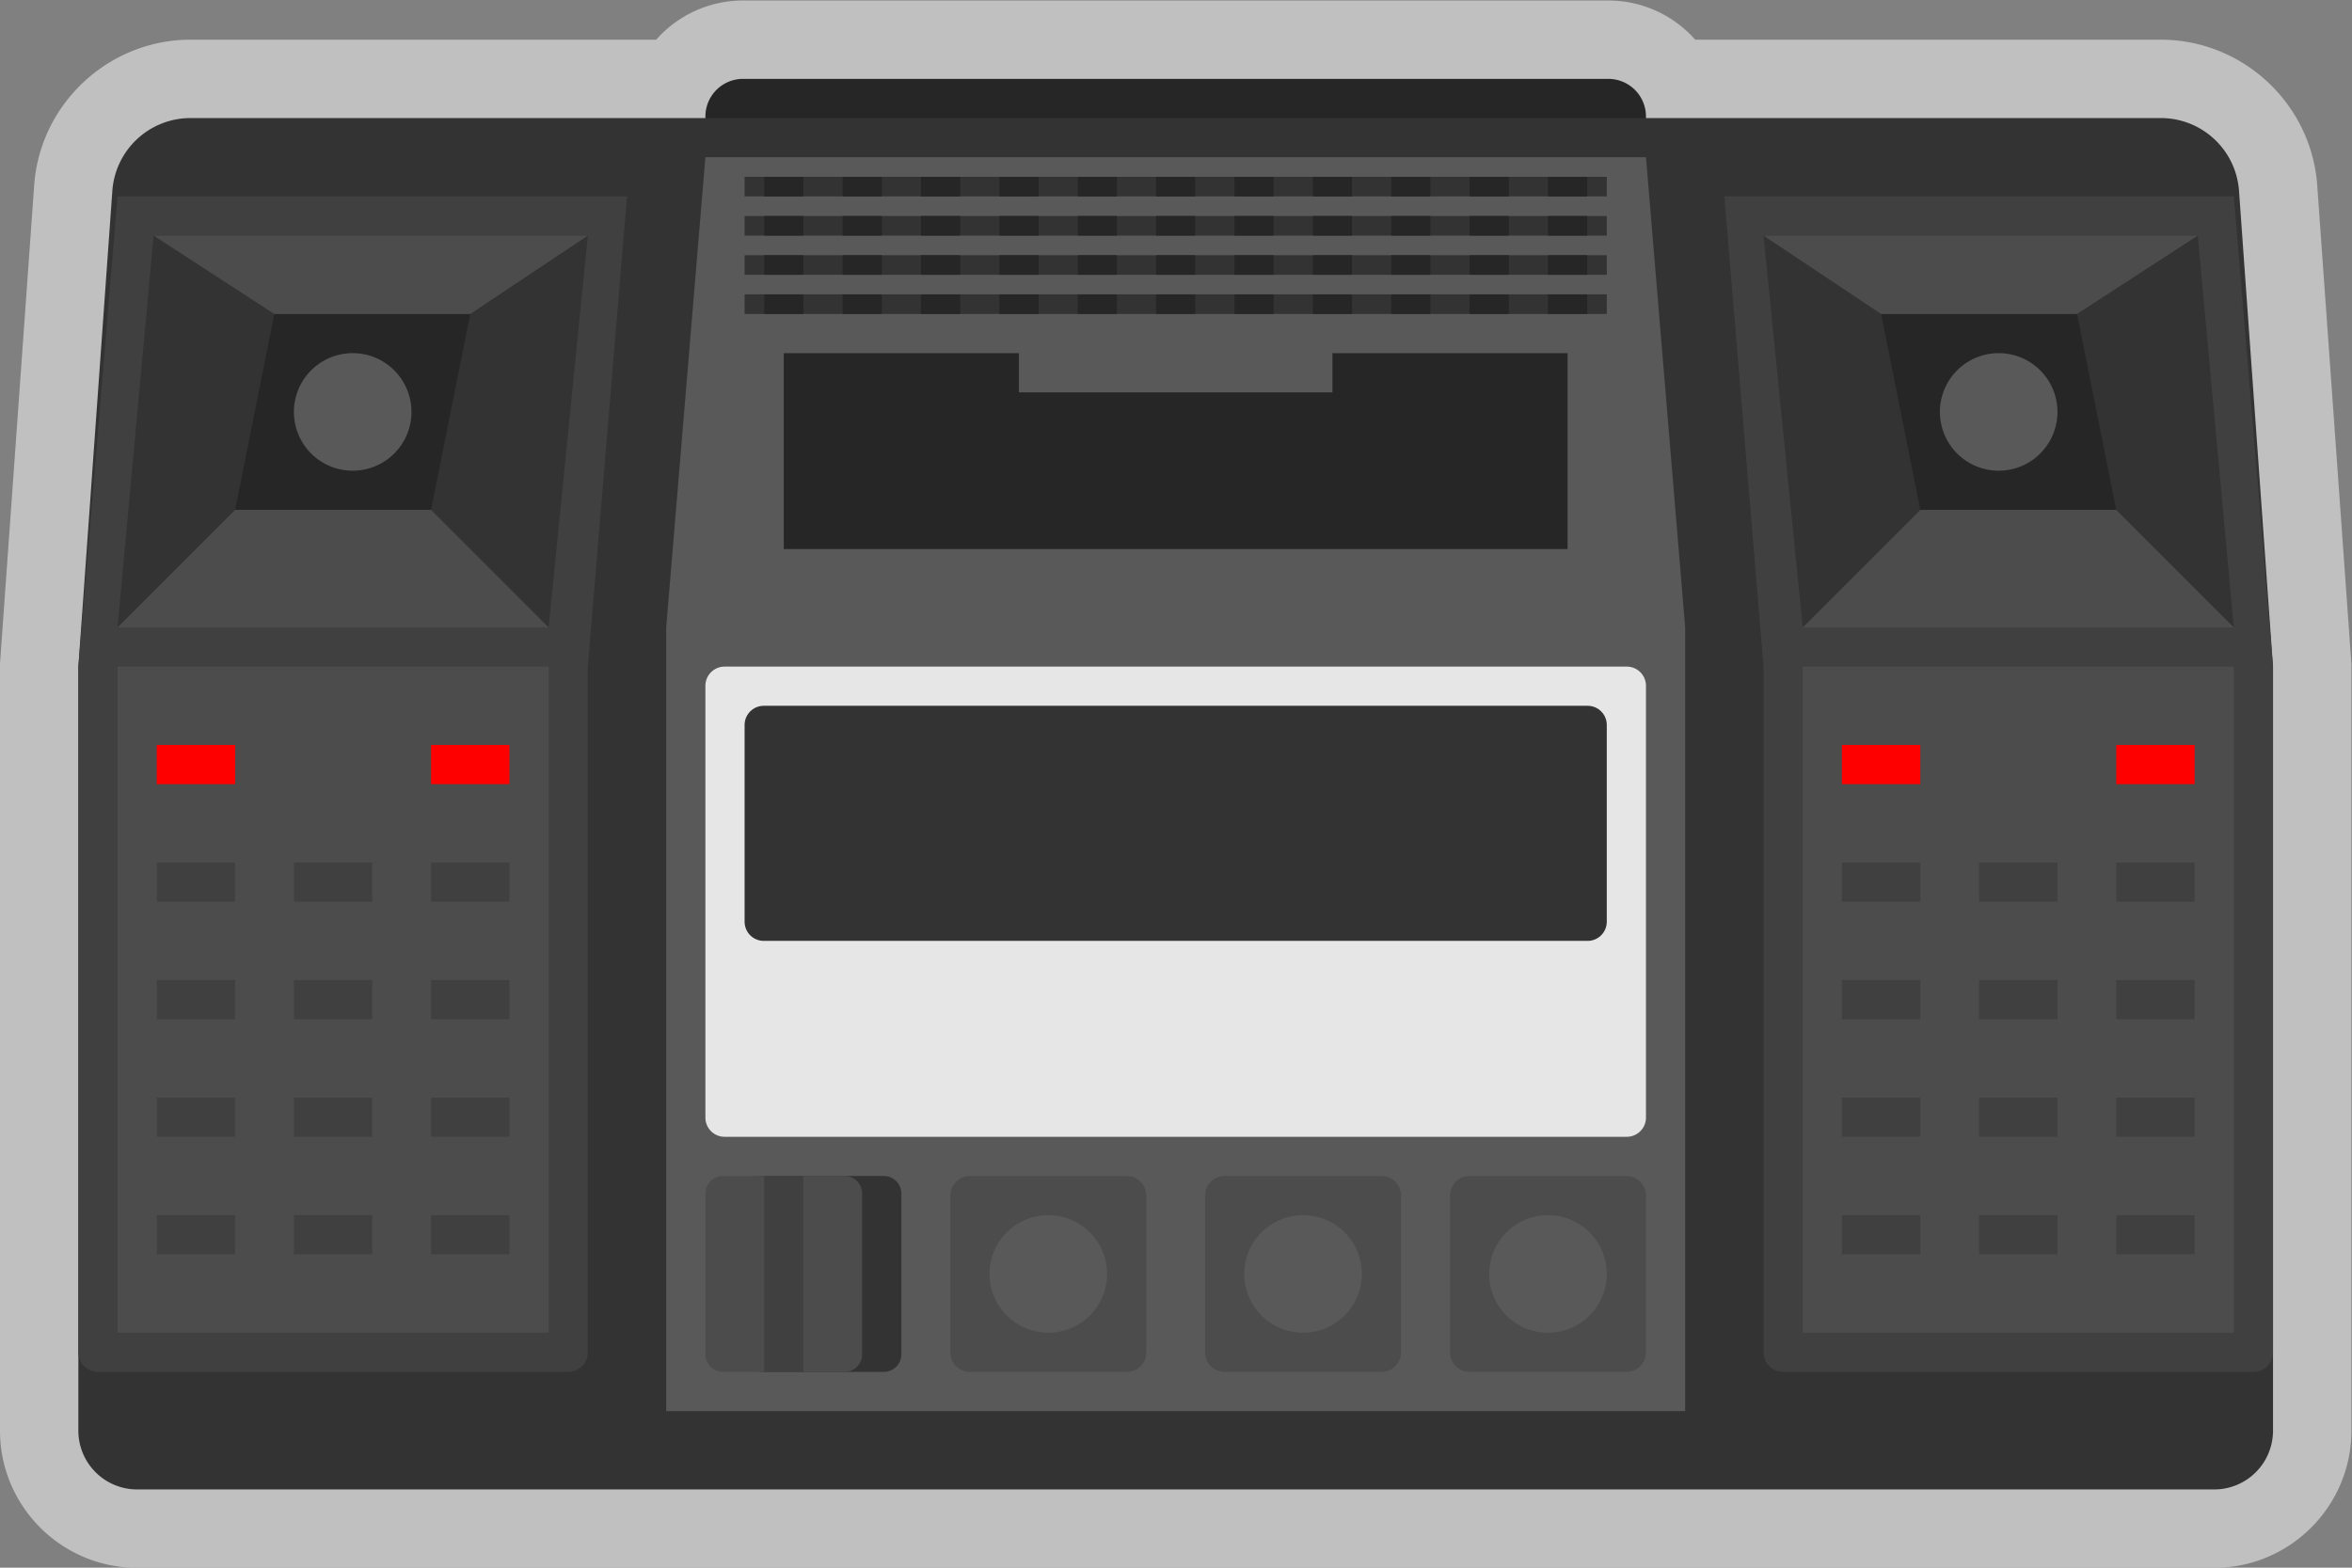 <svg xmlns="http://www.w3.org/2000/svg" xml:space="preserve" width="319.999" height="213.333"><rect width="100%" height="100%" fill="#808080" stroke="none"/><defs><clipPath id="a" clipPathUnits="userSpaceOnUse"><path d="M0 256h256V0H0Z"/></clipPath><clipPath id="b" clipPathUnits="userSpaceOnUse"><path d="M8 208h240V48H8Z"/></clipPath></defs><g clip-path="url(#a)" transform="matrix(1.333 0 0 -1.333 -10.667 277.333)"><g clip-path="url(#b)" style="opacity:.5"><path d="m0 0-3.469 48.57c-.595 8.333-7.605 14.86-15.96 14.86h-47.527a11.82 11.82 0 0 1-8.866 4h-88.314a11.82 11.82 0 0 1-8.867-4h-47.527c-8.355 0-15.365-6.527-15.96-14.86L-239.959 0l-.02-.285V-78.57c0-7.72 6.28-14 14-14h212c7.719 0 14 6.28 14 14V-.285z" style="fill:#fff;fill-opacity:1;fill-rule:nonzero;stroke:none" transform="translate(247.98 140.57)"/></g><path d="M0 0h-88.314a3.843 3.843 0 0 0-3.843 3.843v4.314A3.843 3.843 0 0 0-88.314 12H0a3.844 3.844 0 0 0 3.843-3.843V3.843A3.844 3.844 0 0 0 0 0" style="fill:#262626;fill-opacity:1;fill-rule:nonzero;stroke:none" transform="translate(172.157 188)"/><path d="M0 0a8 8 0 0 1-7.979 7.43h-201.102a8 8 0 0 1-7.98-7.43l-3.469-48.57v-78a6 6 0 0 1 6-6h212a6 6 0 0 1 6 6v78z" style="fill:#333;fill-opacity:1;fill-rule:nonzero;stroke:none" transform="translate(236.53 188.57)"/><path d="M0 0h-96l-4-48v-80H4v80z" style="fill:#595959;fill-opacity:1;fill-rule:nonzero;stroke:none" transform="translate(176 192)"/><path d="M0 0h-92.081a1.96 1.96 0 0 0-1.959 1.96v44.081c0 1.082.877 1.959 1.959 1.959H0a1.96 1.96 0 0 0 1.96-1.959V1.96A1.96 1.96 0 0 0 0 0" style="fill:#e6e6e6;fill-opacity:1;fill-rule:nonzero;stroke:none" transform="translate(174.04 92)"/><path d="M0 0h-84.088c-1.08 0-1.956.876-1.956 1.956v20.088c0 1.08.876 1.956 1.956 1.956H0c1.08 0 1.956-.876 1.956-1.956V1.956C1.956.876 1.08 0 0 0" style="fill:#333;fill-opacity:1;fill-rule:nonzero;stroke:none" transform="translate(170.044 112)"/><path d="M0 0h-12.422c-.988 0-1.789.801-1.789 1.789v16.422c0 .988.801 1.789 1.789 1.789H0c.988 0 1.789-.801 1.789-1.789V1.789C1.789.801.988 0 0 0" style="fill:#333;fill-opacity:1;fill-rule:nonzero;stroke:none" transform="translate(98.21 68)"/><path d="M0 0h-12.422c-.988 0-1.789.801-1.789 1.789v16.422c0 .988.801 1.789 1.789 1.789H0c.988 0 1.789-.801 1.789-1.789V1.789C1.789.801.988 0 0 0" style="fill:#4c4c4c;fill-opacity:1;fill-rule:nonzero;stroke:none" transform="translate(94.21 68)"/><path d="M0 0h-16a2 2 0 0 0-2 2v16a2 2 0 0 0 2 2H0a2 2 0 0 0 2-2V2a2 2 0 0 0-2-2" style="fill:#4c4c4c;fill-opacity:1;fill-rule:nonzero;stroke:none" transform="translate(123 68)"/><path d="M0 0h-16a2 2 0 0 0-2 2v16a2 2 0 0 0 2 2H0a2 2 0 0 0 2-2V2a2 2 0 0 0-2-2" style="fill:#4c4c4c;fill-opacity:1;fill-rule:nonzero;stroke:none" transform="translate(149 68)"/><path d="M0 0h-16a2 2 0 0 0-2 2v16a2 2 0 0 0 2 2H0a2 2 0 0 0 2-2V2a2 2 0 0 0-2-2" style="fill:#4c4c4c;fill-opacity:1;fill-rule:nonzero;stroke:none" transform="translate(174 68)"/><path d="M90 68h-4v20h4z" style="fill:#404040;fill-opacity:1;fill-rule:nonzero;stroke:none"/><path d="M0 0a6 6 0 0 0-12 0A6 6 0 0 0 0 0" style="fill:#595959;fill-opacity:1;fill-rule:nonzero;stroke:none" transform="translate(121 78)"/><path d="M0 0a6 6 0 0 0-12 0A6 6 0 0 0 0 0" style="fill:#595959;fill-opacity:1;fill-rule:nonzero;stroke:none" transform="translate(147 78)"/><path d="M0 0a6 6 0 0 0-12 0A6 6 0 0 0 0 0" style="fill:#595959;fill-opacity:1;fill-rule:nonzero;stroke:none" transform="translate(172 78)"/><path d="M0 0v-4h-32v4h-24v-20h80V0z" style="fill:#262626;fill-opacity:1;fill-rule:nonzero;stroke:none" transform="translate(144 172)"/><path d="M172 188H84v2h88zm0-4H84v2h88zm0-4H84v2h88zm0-4H84v2h88z" style="fill:#333;fill-opacity:1;fill-rule:nonzero;stroke:none"/><path d="M90 188h-4v2h4zm0-4h-4v2h4zm0-4h-4v2h4zm0-4h-4v2h4zm8 12h-4v2h4zm0-4h-4v2h4zm0-4h-4v2h4zm0-4h-4v2h4zm8 12h-4v2h4zm0-4h-4v2h4zm0-4h-4v2h4zm0-4h-4v2h4zm8 12h-4v2h4zm0-4h-4v2h4zm0-4h-4v2h4zm0-4h-4v2h4zm8 12h-4v2h4zm0-4h-4v2h4zm0-4h-4v2h4zm0-4h-4v2h4zm8 12h-4v2h4zm0-4h-4v2h4zm0-4h-4v2h4zm0-4h-4v2h4zm8 12h-4v2h4zm0-4h-4v2h4zm0-4h-4v2h4zm0-4h-4v2h4zm8 12h-4v2h4zm0-4h-4v2h4zm0-4h-4v2h4zm0-4h-4v2h4zm8 12h-4v2h4zm0-4h-4v2h4zm0-4h-4v2h4zm0-4h-4v2h4zm8 12h-4v2h4zm0-4h-4v2h4zm0-4h-4v2h4zm0-4h-4v2h4zm8 12h-4v2h4zm0-4h-4v2h4zm0-4h-4v2h4zm0-4h-4v2h4z" style="fill:#262626;fill-opacity:1;fill-rule:nonzero;stroke:none"/><path d="M0 0h-52l-4-48v-70a2 2 0 0 1 2-2h48a2 2 0 0 1 2 2v70z" style="fill:#404040;fill-opacity:1;fill-rule:nonzero;stroke:none" transform="translate(72 188)"/><path d="m0 0 3.681 40H48L44 0Z" style="fill:#333;fill-opacity:1;fill-rule:nonzero;stroke:none" transform="translate(20 144)"/><path d="M0 0h20l-4-20H-4Z" style="fill:#262626;fill-opacity:1;fill-rule:nonzero;stroke:none" transform="translate(36 176)"/><path d="m0 0 12 12h20L44 0Z" style="fill:#4c4c4c;fill-opacity:1;fill-rule:nonzero;stroke:none" transform="translate(20 144)"/><path d="m0 0-12-8h-20l-12.319 8Z" style="fill:#4c4c4c;fill-opacity:1;fill-rule:nonzero;stroke:none" transform="translate(68 184)"/><path d="M64 72H20v68h44z" style="fill:#4c4c4c;fill-opacity:1;fill-rule:nonzero;stroke:none"/><path d="M32 128h-8v4h8zm28 0h-8v4h8z" style="fill:red;fill-opacity:1;fill-rule:nonzero;stroke:none"/><path d="M32 116h-8v4h8zm14 0h-8v4h8zm14 0h-8v4h8zm-28-12h-8v4h8zm14 0h-8v4h8zm14 0h-8v4h8zM32 92h-8v4h8zm14 0h-8v4h8zm14 0h-8v4h8zM32 80h-8v4h8zm14 0h-8v4h8zm14 0h-8v4h8z" style="fill:#404040;fill-opacity:1;fill-rule:nonzero;stroke:none"/><path d="M0 0a6 6 0 0 0-12 0A6 6 0 0 0 0 0" style="fill:#595959;fill-opacity:1;fill-rule:nonzero;stroke:none" transform="translate(50 166)"/><path d="m0 0 4-48v-70a2 2 0 0 1 2-2h48a2 2 0 0 1 2 2v70L52 0Z" style="fill:#404040;fill-opacity:1;fill-rule:nonzero;stroke:none" transform="translate(184 188)"/><path d="m0 0-3.681 40H-48l4-40z" style="fill:#333;fill-opacity:1;fill-rule:nonzero;stroke:none" transform="translate(236 144)"/><path d="M0 0h-20l4-20H4Z" style="fill:#262626;fill-opacity:1;fill-rule:nonzero;stroke:none" transform="translate(220 176)"/><path d="m0 0-12 12h-20L-44 0Z" style="fill:#4c4c4c;fill-opacity:1;fill-rule:nonzero;stroke:none" transform="translate(236 144)"/><path d="m0 0 12-8h20l12.319 8Z" style="fill:#4c4c4c;fill-opacity:1;fill-rule:nonzero;stroke:none" transform="translate(188 184)"/><path d="M192 72h44v68h-44z" style="fill:#4c4c4c;fill-opacity:1;fill-rule:nonzero;stroke:none"/><path d="M224 128h8v4h-8zm-28 0h8v4h-8z" style="fill:red;fill-opacity:1;fill-rule:nonzero;stroke:none"/><path d="M224 116h8v4h-8zm-14 0h8v4h-8zm-14 0h8v4h-8zm28-12h8v4h-8zm-14 0h8v4h-8zm-14 0h8v4h-8zm28-12h8v4h-8zm-14 0h8v4h-8zm-14 0h8v4h-8zm28-12h8v4h-8zm-14 0h8v4h-8zm-14 0h8v4h-8z" style="fill:#404040;fill-opacity:1;fill-rule:nonzero;stroke:none"/><path d="M0 0a6 6 0 0 1 12 0A6 6 0 0 1 0 0" style="fill:#595959;fill-opacity:1;fill-rule:nonzero;stroke:none" transform="translate(206 166)"/></g></svg>